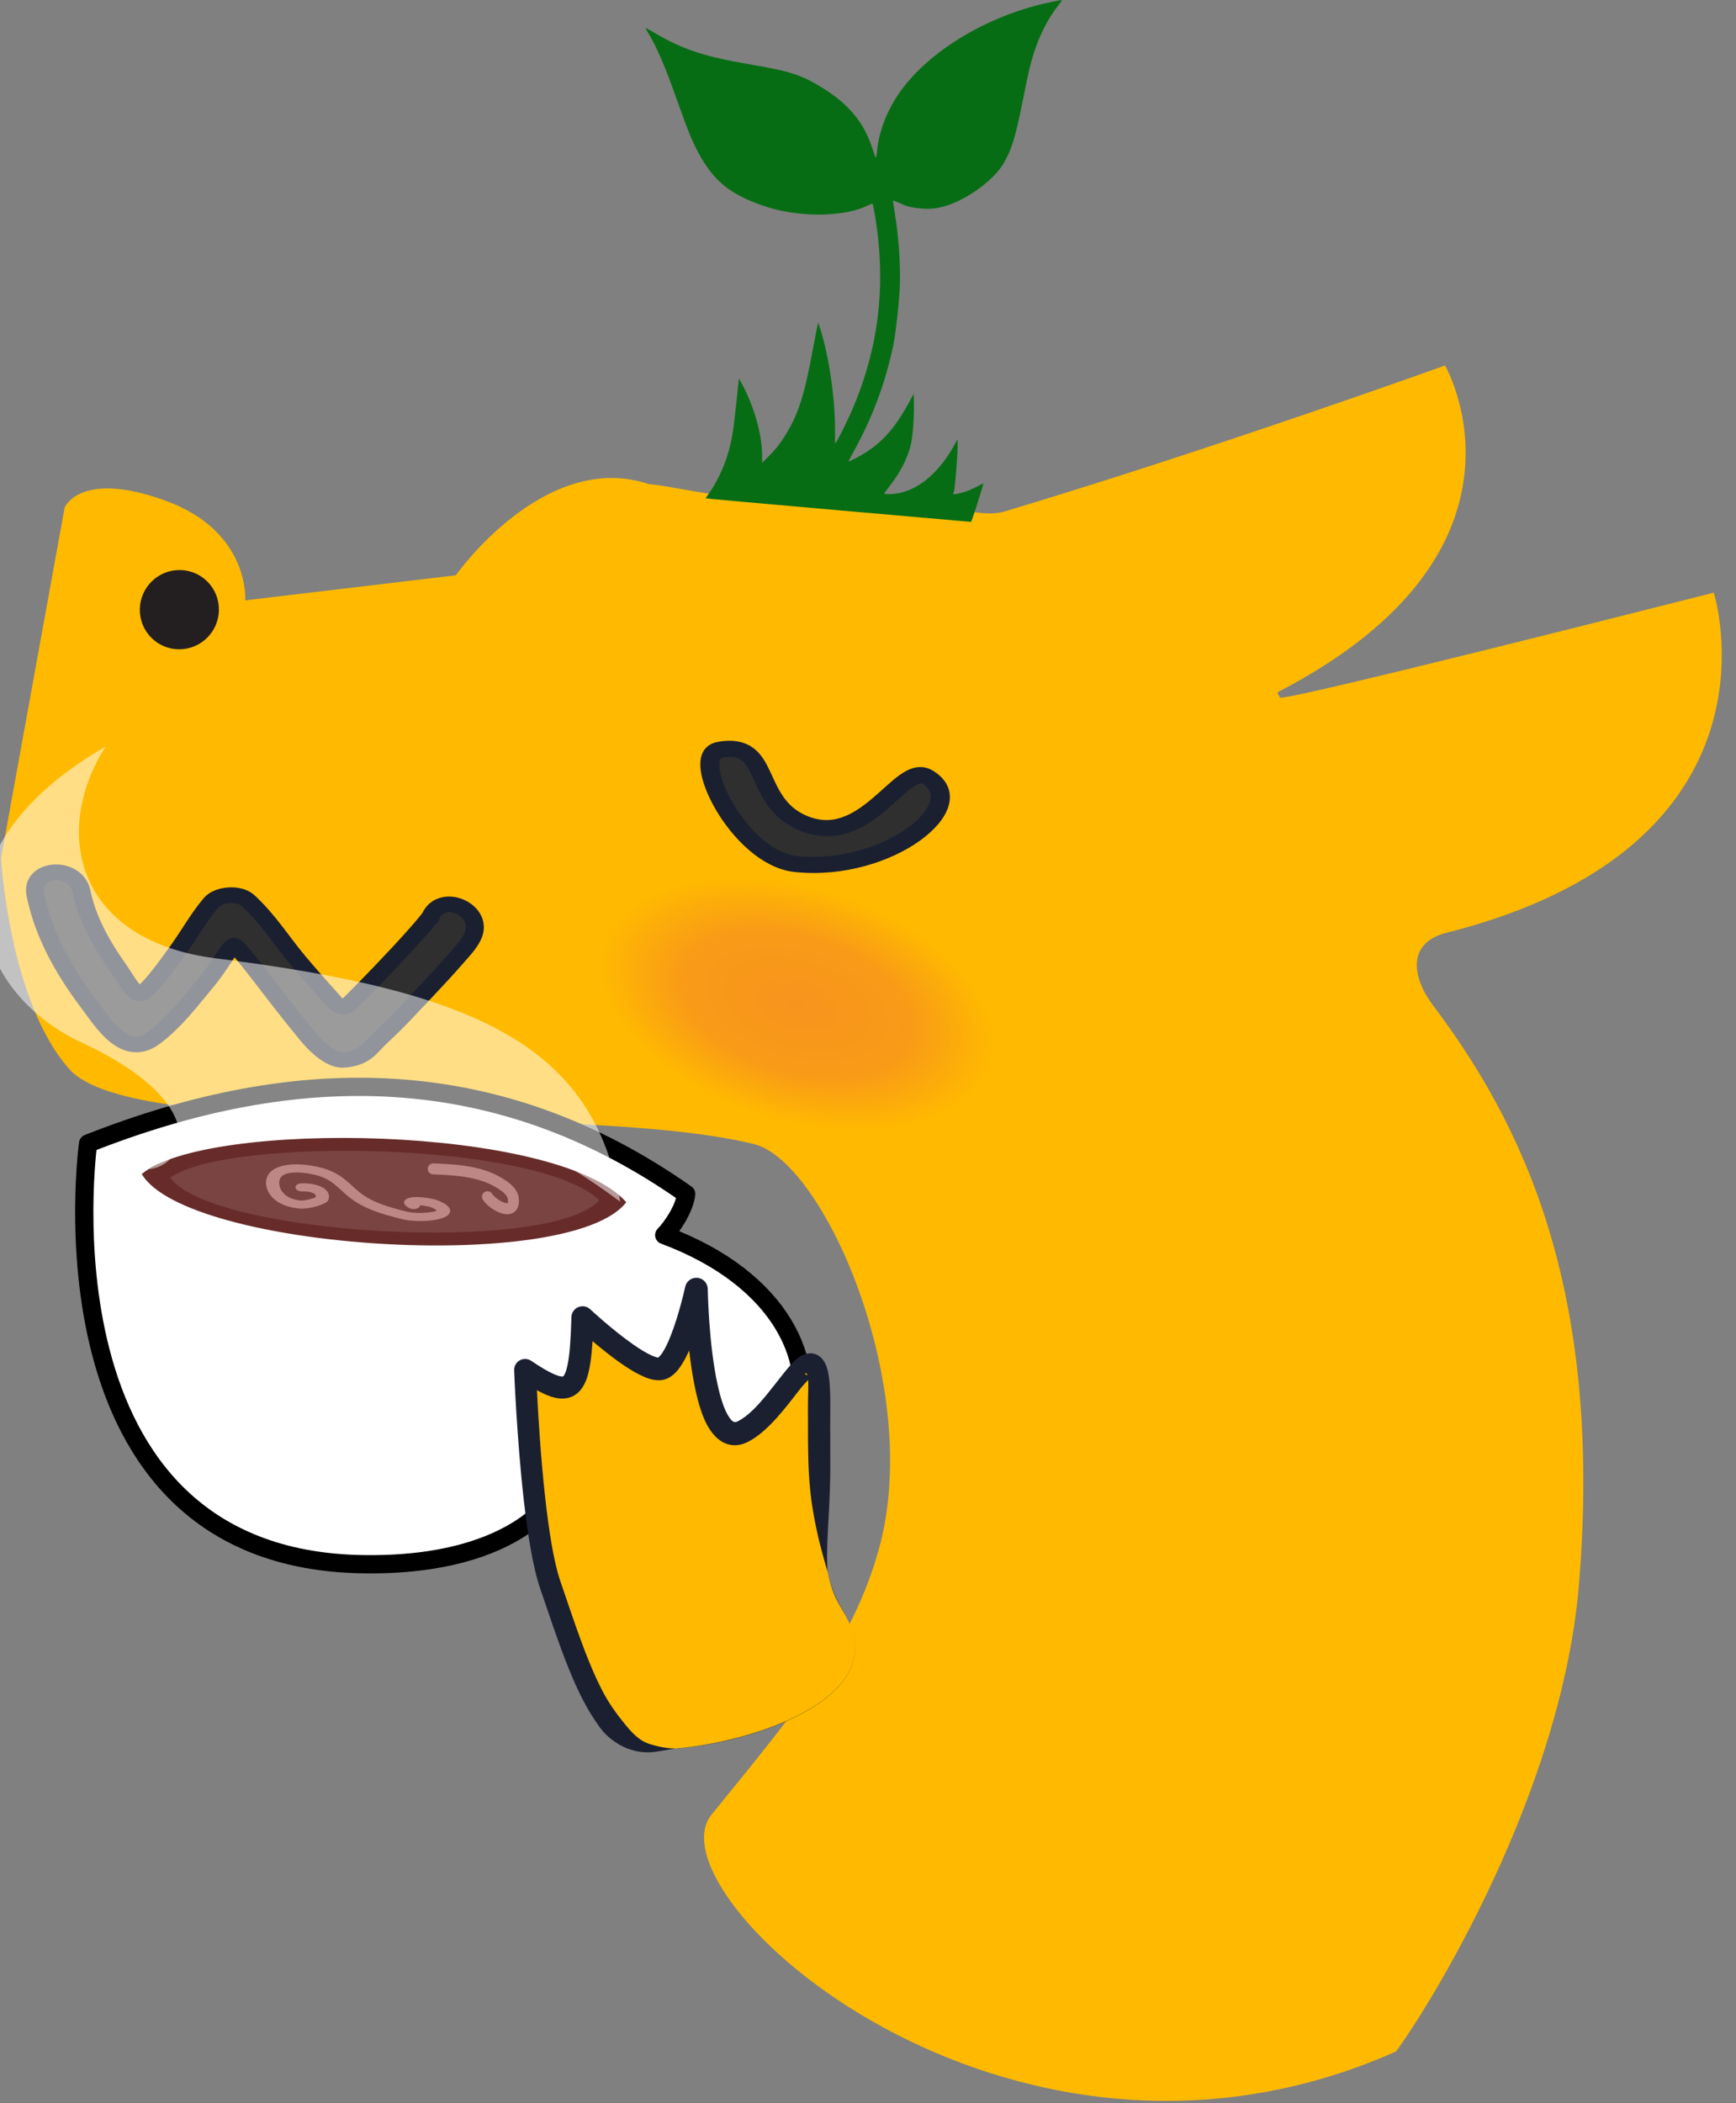 <?xml version="1.0" encoding="UTF-8" standalone="no"?>
<svg
   width="512"
   height="619.928"
   viewBox="0 0 512 619.928"
   version="1.1"
   xml:space="preserve"
   style="clip-rule:evenodd;fill-rule:evenodd;stroke-linejoin:round;stroke-miterlimit:2"
   id="svg13748"
   sodipodi:docname="dragntea_plont.svg"
   inkscape:version="1.2.2 (b0a8486541, 2022-12-01)"
   xmlns:inkscape="http://www.inkscape.org/namespaces/inkscape"
   xmlns:sodipodi="http://sodipodi.sourceforge.net/DTD/sodipodi-0.dtd"
   xmlns="http://www.w3.org/2000/svg"
   xmlns:svg="http://www.w3.org/2000/svg"
   xmlns:serif="http://www.serif.com/"><rect x="0" y="0" width="512" height="619.928" fill="#808080" stroke="none"/><sodipodi:namedview
   id="namedview13750"
   pagecolor="#ffffff"
   bordercolor="#000000"
   borderopacity="0.25"
   inkscape:showpageshadow="2"
   inkscape:pageopacity="0.0"
   inkscape:pagecheckerboard="0"
   inkscape:deskcolor="#d1d1d1"
   showgrid="false"
   inkscape:zoom="1.4960938"
   inkscape:cx="256"
   inkscape:cy="123.98956"
   inkscape:window-width="1906"
   inkscape:window-height="920"
   inkscape:window-x="5"
   inkscape:window-y="42"
   inkscape:window-maximized="1"
   inkscape:current-layer="svg13748" />
    <g
   transform="translate(0,107.927)"
   id="g13733">
        <g
   id="Artboard1"
   transform="translate(0,0.001)">
            <rect
   x="0"
   y="0"
   width="512"
   height="512"
   style="fill:none"
   id="rect13648" />
            <clipPath
   id="_clip1">
                <rect
   x="0"
   y="0"
   width="512"
   height="512"
   id="rect13650" />
            </clipPath>
            <g
   clip-path="url(#_clip1)"
   id="g13730">
                <g
   id="Layer-2"
   serif:id="Layer 2">
                    <g
   transform="matrix(0.983,-0.045,0.045,0.983,54.481,456.389)"
   id="g13664">
                        <path
   d="m 13.472,-423.365 c 25.136,10.396 22.642,30.982 22.642,30.982 l 63.404,-4.619 c 0,0 28.209,-36.443 58.948,-24.671 11.977,1.702 24.522,7.778 89.279,11.623 5.351,0.319 11.406,2.872 17.068,1.449 64.155,-16.115 133.749,-37.625 133.749,-37.625 0,0 29.502,56.773 -54.501,95.429 -0.184,1.53 -0.214,-0.318 0.546,1.743 1.893,0.018 11.419,-0.9 131.302,-25.499 0,0 20.649,76.985 -85.535,98.291 -11.253,2.845 -9.899,12.983 -4.188,21.338 24.187,35.386 47.273,85.744 35.79,175.188 -8.032,62.562 -50.743,124.477 -61.174,137.368 -118.941,46.46 -222.03,-57.446 -201.705,-80.235 27.335,-30.649 44.714,-49.498 53.798,-77.35 15.49,-47.492 -11.082,-116.747 -32.011,-122.786 -54.373,-15.688 -185.179,-8.714 -203.866,-31.799 -17.136,-21.166 -17.542,-64.049 -17.542,-64.049 l 23.837,-104.019 c 0,0 5.023,-11.155 30.159,-0.759"
   style="fill:#ffba00;fill-rule:nonzero"
   id="path13653" />
                        <clipPath
   id="_clip2">
                            <path
   d="m 13.472,-423.365 c 25.136,10.396 22.642,30.982 22.642,30.982 l 63.404,-4.619 c 0,0 28.209,-36.443 58.948,-24.671 11.977,1.702 24.522,7.778 89.279,11.623 5.351,0.319 11.406,2.872 17.068,1.449 64.155,-16.115 133.749,-37.625 133.749,-37.625 0,0 29.502,56.773 -54.501,95.429 -0.184,1.53 -0.214,-0.318 0.546,1.743 1.893,0.018 11.419,-0.9 131.302,-25.499 0,0 20.649,76.985 -85.535,98.291 -11.253,2.845 -9.899,12.983 -4.188,21.338 24.187,35.386 47.273,85.744 35.79,175.188 -8.032,62.562 -50.743,124.477 -61.174,137.368 -118.941,46.46 -222.03,-57.446 -201.705,-80.235 27.335,-30.649 44.714,-49.498 53.798,-77.35 15.49,-47.492 -11.082,-116.747 -32.011,-122.786 -54.373,-15.688 -185.179,-8.714 -203.866,-31.799 -17.136,-21.166 -17.542,-64.049 -17.542,-64.049 l 23.837,-104.019 c 0,0 5.023,-11.155 30.159,-0.759"
   clip-rule="nonzero"
   id="path13655" />
                        </clipPath>
                        <g
   clip-path="url(#_clip2)"
   id="g13662">
                            <g
   transform="matrix(-13.891,38.541,66.835,24.089,195.837,-263.982)"
   id="g13660">
                                <circle
   cx="0"
   cy="0"
   style="fill:url(#_Radial3)"
   id="ellipse13658"
   r="1" />
                            </g>
                        </g>
                    </g>
                    <g
   transform="matrix(-0.996,0.084,0.084,0.996,60.22,80.891)"
   id="g13668">
                        <path
   d="m 6.534,-21.372 c 6.448,0.027 11.676,5.28 11.676,11.733 0,6.454 -5.228,11.663 -11.676,11.637 -6.448,-0.027 -11.676,-5.28 -11.676,-11.733 0,-6.454 5.228,-11.663 11.676,-11.637"
   style="fill:#231f20;fill-rule:nonzero"
   id="path13666" />
                    </g>
                    <g
   transform="matrix(-0.135,1.042,1.238,0.161,272.196,106.544)"
   id="g13672">
                        <path
   d="m 13.585,-46.974 c 2.847,-7.265 29.351,8.066 28.987,21.192 C 41.962,-3.802 19.568,14.307 13.585,2.503 10.247,-4.082 36.309,-9.538 30.832,-25.447 26.543,-37.905 8.936,-35.112 13.585,-46.974"
   style="fill:#2f2f2f;fill-rule:nonzero;stroke:#1b2031;stroke-width:4.52px"
   id="path13670" />
                    </g>
                    <g
   transform="matrix(0.969,0.067,-0.058,0.843,7.968,192.21)"
   id="g13676">
                        <path
   d="m 0,-43.055 c 3.257,13.535 10.07,25.521 18.224,36.333 4.887,6.482 12.223,18.572 20.403,10.698 5.984,-5.76 10.513,-13.822 14.996,-20.938 3.848,-6.11 6.244,-12.932 7.57,-13.266 1.325,-0.333 13.351,16.672 23.356,28.689 0.75,0.9 7.14,9.249 12.213,8.418 6.506,-1.065 7.893,-5.106 10.344,-8.092 5.265,-6.411 8.393,-11.041 13.248,-17.823 2.787,-3.893 5.55,-7.811 8.195,-11.821 1.712,-2.594 3.824,-5.432 4.805,-8.494 2.97,-9.269 -10.284,-14.984 -13.254,-5.714 -0.462,1.441 0.342,-0.563 0.211,-0.345 -0.349,0.575 -0.666,1.174 -1.013,1.75 -1.066,1.768 -2.21,3.48 -3.355,5.184 -3.034,4.513 -6.18,8.936 -9.36,13.325 -3.057,4.22 -6.151,8.409 -9.321,12.527 -1.201,1.561 -3.036,1.229 -4.383,-0.276 -3.893,-4.348 -8.262,-9.232 -12.013,-13.724 -5.673,-6.794 -9.734,-13.484 -16.378,-19.635 -2.923,-2.707 -9.122,-1.516 -11.13,1.65 -3.773,5.948 -5.934,11.65 -9.345,17.86 -2.313,4.209 -8.287,15.631 -10.533,15.534 -1.917,-0.083 -4.818,-5.475 -6.926,-8.44 C 21.092,-27.336 16.16,-35.913 13.894,-45.33 11.589,-54.905 -2.324,-52.712 0,-43.055"
   style="fill:#2f2f2f;fill-rule:nonzero;stroke:#1b2031;stroke-width:5.46px"
   id="path13674" />
                    </g>
                </g>
                <g
   transform="rotate(1.18,6949.367,-59035.742)"
   id="g13718">
                    <g
   transform="translate(554.578)"
   id="g13712">
                        <path
   d="m 693.339,359.166 c 0,0 -14.497,122.819 83.563,122.322 47.369,-0.24 57.491,-23.217 57.491,-23.217 74.794,24.469 99.98,-50.977 29.385,-75.612 2.333,-2.46 5.83,-7.992 6.229,-12.242 C 813.8,332.562 754.701,333.444 693.339,359.166 Z"
   style="fill:#ffffff"
   id="path13679" />
                        <clipPath
   id="_clip4">
                            <path
   d="m 693.339,359.166 c 0,0 -14.497,122.819 83.563,122.322 47.369,-0.24 57.491,-23.217 57.491,-23.217 74.794,24.469 99.98,-50.977 29.385,-75.612 2.333,-2.46 5.83,-7.992 6.229,-12.242 C 813.8,332.562 754.701,333.444 693.339,359.166 Z"
   id="path13681" />
                        </clipPath>
                        <g
   clip-path="url(#_clip4)"
   id="g13708">
                            <path
   d="m 709.352,367.839 c 18.5,-16.431 122.538,-17.003 143.043,5.37 -16.108,21.748 -129.512,16.625 -143.043,-5.37 z"
   style="fill:#672c29"
   id="path13684" />
                            <clipPath
   id="_clip5">
                                <path
   d="m 709.352,367.839 c 18.5,-16.431 122.538,-17.003 143.043,5.37 -16.108,21.748 -129.512,16.625 -143.043,-5.37 z"
   id="path13686" />
                            </clipPath>
                            <g
   clip-path="url(#_clip5)"
   id="g13706">
                                <g
   transform="matrix(0.885,0,0,0.758,90.047,89.901)"
   id="g13704">
                                    <path
   d="m 709.352,367.839 c 18.5,-16.431 122.538,-17.003 143.043,5.37 -16.108,21.748 -129.512,16.625 -143.043,-5.37 z"
   style="fill:#794441"
   id="path13689" />
                                    <clipPath
   id="_clip6">
                                        <path
   d="m 709.352,367.839 c 18.5,-16.431 122.538,-17.003 143.043,5.37 -16.108,21.748 -129.512,16.625 -143.043,-5.37 z"
   id="path13691" />
                                    </clipPath>
                                    <g
   clip-path="url(#_clip6)"
   id="g13702">
                                        <g
   transform="matrix(1.13,0,0,0.809,-99.356,71.7)"
   id="g13696">
                                            <path
   d="m 787.501,376.802 c -3.318,-2.687 4.085,-2.25 6.6,-0.495 7.208,5.03 -4.331,7.394 -9.078,5.633 -6.544,-2.426 -10.849,-4.509 -14.775,-9.206 -3.033,-3.628 -4.728,-7.698 -8.992,-10.206 -4.195,-2.468 -13.099,-3.993 -15.05,2.165 -1.263,3.985 0.46,11.904 7.509,12.972 2.752,0.417 6.569,-2.169 6.726,-2.796 1.009,-4.025 -2.881,-5.763 -5.898,-5.442"
   style="fill:none;stroke:#bc8784;stroke-width:3.9px;stroke-linecap:round;stroke-linejoin:miter;stroke-miterlimit:1.5"
   id="path13694" />
                                        </g>
                                        <g
   transform="matrix(1.13,0,0,1.319,-101.784,-118.597)"
   id="g13700">
                                            <path
   d="m 795.264,364.618 c 6.201,0.099 13.467,0.36 19.026,3.442 1.908,1.058 4.54,2.597 4.784,5.028 0.563,5.601 -6.382,1.549 -7.651,-0.591"
   style="fill:none;stroke:#bc8784;stroke-width:3.24px;stroke-linecap:round;stroke-linejoin:miter;stroke-miterlimit:1.5"
   id="path13698" />
                                        </g>
                                    </g>
                                </g>
                            </g>
                        </g>
                        <path
   d="m 693.339,359.166 c 0,0 -14.497,122.819 83.563,122.322 47.369,-0.24 57.491,-23.217 57.491,-23.217 74.794,24.469 99.98,-50.977 29.385,-75.612 2.333,-2.46 5.83,-7.992 6.229,-12.242 C 813.8,332.562 754.701,333.444 693.339,359.166 Z"
   style="fill:none;stroke:#000000;stroke-width:5.38px;stroke-linecap:round;stroke-linejoin:miter;stroke-miterlimit:1.5"
   id="path13710" />
                    </g>
                    <g
   transform="translate(554.578)"
   id="g13716">
                        <path
   d="m 711.318,366.386 c 10.669,-1.123 19.377,-19.646 -21.62,-37.452 -8.238,-3.578 -28.523,-16.427 -28.525,-40.204 -0.002,-18.365 15.462,-34.954 34.902,-46.648 -15.76,26.101 -6.896,57.51 33.895,61.749 76.506,7.951 111.823,23.289 120.619,69.267 -50.973,-36.656 -95.458,-31.816 -139.271,-6.712 z"
   style="fill:#ffffff;fill-opacity:0.52"
   id="path13714" />
                    </g>
                </g>
                <g
   transform="rotate(37.517,307.799,418.418)"
   id="g13728">
                    <g
   transform="matrix(0.664,-0.979,0.802,0.544,-246.649,416.404)"
   id="g13722">
                        <path
   d="m 228.498,410.079 c 1.617,28.928 -45.819,22.871 -57.125,16.098 -11.305,-6.772 -10.483,-33.084 -10.707,-56.732 -0.173,-18.197 10.889,-64.426 10.889,-64.426 8.836,13.919 11.21,11.959 17.721,-9.663 0,0 9.726,21.876 14.583,22.333 4.857,0.457 14.557,-19.59 14.557,-19.59 0,0 -12.356,47.604 -0.278,45.591 12.079,-2.014 27.92,-28.186 20.149,0 -15.9,57.667 -10.453,54.512 -9.789,66.389 z"
   style="fill:#ffba00"
   id="path13720" />
                    </g>
                    <g
   transform="matrix(0.664,-0.979,0.802,0.544,-246.649,416.404)"
   id="g13726">
                        <path
   d="m 204.05,314.214 c 0.211,-0.129 0.861,-0.541 1.265,-0.926 1.071,-1.022 2.201,-2.49 3.316,-4.11 3.807,-5.534 7.335,-12.846 7.335,-12.846 0.736,-1.521 2.29,-2.126 3.611,-1.405 1.321,0.721 1.989,2.537 1.551,4.221 0,0 -4.097,15.812 -5.176,28.6 -0.349,4.14 -0.417,7.934 0.222,10.605 0.271,1.131 0.635,2.037 1.578,1.88 2.915,-0.483 6.045,-2.634 8.97,-4.883 3.939,-3.029 7.535,-6.299 9.874,-7.444 2.599,-1.272 4.473,-0.51 5.552,1.132 0.598,0.911 1.118,2.429 0.996,4.849 -0.111,2.217 -0.774,5.718 -2.213,10.89 -1.932,6.857 -3.472,12.881 -4.914,18.103 -0.435,1.574 -0.872,3.064 -1.301,4.491 -0.729,2.424 -1.405,4.638 -2.063,6.693 -2.203,6.87 -3.816,11.754 -4.772,15.719 -0.206,0.853 -0.424,1.623 -0.541,2.389 -0.022,0.142 -0.039,0.284 -0.054,0.424 l -0.034,0.528 c -0.556,8.694 0.901,10.79 1.246,16.955 0.685,12.104 -7.217,18.101 -17.474,20.473 -10.421,2.409 -23.277,1.105 -32.001,-1.361 -0.538,-0.152 -1.071,-0.267 -1.564,-0.474 h -0.001 c -2.677,-0.553 -4.893,-0.802 -6.535,-1.419 -3.713,-1.403 -6.683,-4.478 -8.755,-9.142 -0.737,-1.66 -1.17,-3.597 -1.625,-5.597 -2.653,-11.677 -2.41,-27.914 -2.555,-43.076 -0.064,-6.51 1.253,-16.516 3.015,-26.792 3.232,-18.837 7.928,-38.608 7.928,-38.608 0.288,-1.204 1.105,-2.109 2.114,-2.343 1.009,-0.234 2.041,0.243 2.67,1.234 1.7,2.67 3.134,4.721 4.406,6.101 0.492,0.533 0.942,0.95 1.375,1.223 0.199,0.125 0.364,0.253 0.54,0.213 0.264,-0.06 0.459,-0.354 0.71,-0.689 0.403,-0.538 0.797,-1.242 1.208,-2.101 1.408,-2.936 2.88,-7.423 4.712,-13.537 0.377,-1.251 1.319,-2.118 2.409,-2.214 1.089,-0.097 2.124,0.594 2.645,1.766 0,0 3.577,8.02 7.432,14.305 1.143,1.863 2.305,3.57 3.402,4.821 0.382,0.436 0.751,0.81 1.106,1.095 0.113,0.091 0.284,0.195 0.39,0.257 z m 33.722,20.773 c -0.831,0.546 -1.912,1.292 -2.813,2.026 -4.699,3.826 -10.958,9.212 -16.434,10.133 -2.238,0.374 -3.97,-0.343 -5.316,-1.732 -1.477,-1.523 -2.519,-4.096 -2.953,-7.5 -0.752,-5.901 0.288,-14.817 1.657,-22.815 -0.177,0.24 -0.355,0.475 -0.533,0.704 -1.474,1.9 -2.957,3.418 -4.279,4.287 -1.24,0.814 -2.421,1.13 -3.459,1.03 -0.998,-0.096 -2.153,-0.615 -3.347,-1.644 -1.267,-1.091 -2.68,-2.827 -4.088,-4.917 -2.306,-3.423 -4.656,-7.833 -6.426,-11.379 -1.556,4.648 -2.918,7.988 -4.232,10.105 -1.452,2.339 -2.984,3.492 -4.509,3.834 -1.648,0.37 -3.458,-0.13 -5.443,-1.916 -0.864,-0.777 -1.8,-1.842 -2.826,-3.195 -1.641,7.207 -4.396,19.817 -6.511,32.034 -1.684,9.728 -2.974,19.199 -2.917,25.365 0.118,12.276 -0.031,25.274 1.375,35.819 0.54,4.052 1.479,7.634 2.447,10.813 1.138,3.74 2.243,6.939 4.659,9.018 1.35,1.161 3.166,2.621 5.634,3.66 h 0.001 c 0.515,0.106 1.03,0.3 1.569,0.447 8.735,2.385 21.57,3.732 31.987,1.331 10.247,-2.363 18.15,-8.323 17.483,-20.416 -0.335,-6.001 -1.892,-8.164 -1.299,-16.274 0.028,-0.388 0.044,-0.793 0.087,-1.209 0.025,-0.381 0.049,-0.774 0.063,-1.182 0.131,-3.835 0.234,-8.724 0.996,-15.581 0.192,-1.724 0.398,-3.532 0.703,-5.488 0.391,-2.498 0.877,-5.18 1.513,-8.078 1.246,-5.681 3.051,-12.134 5.081,-19.665 0.801,-2.93 1.726,-5.762 2.13,-7.615 z m 0.205,-1.399 c 0.012,-0.527 -0.121,-0.802 -0.457,-0.748 -0.203,0.033 0.155,0.39 0.239,0.517 0.055,0.083 0.13,0.16 0.218,0.231 z"
   style="fill:#1b2031"
   id="path13724" />
                    </g>
                </g>
            </g>
        </g>
    </g>
    <defs
   id="defs13746">
        <radialGradient
   id="_Radial3"
   cx="0"
   cy="0"
   r="1"
   gradientUnits="userSpaceOnUse"
   gradientTransform="matrix(0,1,1,0,-8.49688e-6,8.49688e-6)"><stop
     offset="0"
     style="stop-color:rgb(247,148,29);stop-opacity:1"
     id="stop13735" /><stop
     offset="0.5"
     style="stop-color:rgb(249,155,23);stop-opacity:1"
     id="stop13737" /><stop
     offset="0.69"
     style="stop-color:rgb(252,171,11);stop-opacity:1"
     id="stop13739" /><stop
     offset="0.86"
     style="stop-color:rgb(255,186,0);stop-opacity:1"
     id="stop13741" /><stop
     offset="1"
     style="stop-color:rgb(255,186,0);stop-opacity:1"
     id="stop13743" /></radialGradient>
    </defs>
<path
   style="clip-rule:evenodd;fill:#076d14;fill-opacity:0.997;fill-rule:evenodd;stroke-width:0.219;stroke-miterlimit:10"
   d="m 208.119,146.894 c 0.005,-0.053 0.419,-0.675 0.92,-1.381 2.165,-3.049 4.114,-6.984 5.316,-10.734 1.388,-4.329 1.861,-6.979 2.738,-15.341 l 0.831,-7.919 1.029,1.903 c 3.515,6.501 5.896,15.131 5.829,21.129 l -0.021,1.905 1.717,-1.718 c 2.412,-2.414 3.811,-4.207 5.542,-7.103 3.605,-6.03 5.286,-11.44 7.814,-25.145 0.58,-3.146 1.15,-6.1 1.267,-6.565 l 0.212,-0.845 0.492,1.506 c 2.732,8.358 4.613,21.508 4.472,31.265 -0.022,1.487 0.001,2.752 0.051,2.812 0.25,0.298 4.365,-8.101 6.074,-12.398 6.554,-16.481 8.579,-32.775 6.282,-50.548 -0.468,-3.624 -1.201,-7.694 -1.388,-7.71 -0.09,-0.008 -0.765,0.28 -1.501,0.639 -4.327,2.116 -11.619,3.052 -18.84,2.421 -5.812,-0.508 -10.52,-1.672 -15.725,-3.887 -7.176,-3.053 -11.269,-6.828 -15.178,-13.998 -1.822,-3.341 -3.396,-7.211 -6.448,-15.848 -3.493,-9.887 -5.753,-15.141 -8.445,-19.641 -0.453,-0.757 -0.789,-1.406 -0.746,-1.442 0.043,-0.036 1.246,0.62 2.674,1.458 8.433,4.948 14.673,6.994 28.528,9.353 11.512,1.96 14.829,3.044 20.956,6.844 7.937,4.923 12.401,10.403 14.838,18.213 0.399,1.278 0.803,2.331 0.899,2.339 0.096,0.008 0.234,-0.676 0.308,-1.521 0.461,-5.265 2.358,-10.784 5.397,-15.701 7.501,-12.134 23.677,-22.849 41.729,-27.642 2.025,-0.538 7.067,-1.621 7.406,-1.591 0.11,0.009 -0.415,0.803 -1.167,1.763 -2.871,3.661 -5.465,8.769 -7.116,14.011 -1.026,3.255 -1.612,5.783 -3.233,13.928 -2.189,11.005 -3.369,14.768 -5.918,18.881 -2.93,4.729 -10.496,10.195 -16.75,12.103 -2.915,0.889 -5.115,1.062 -8.35,0.658 -2.423,-0.303 -2.989,-0.455 -4.954,-1.328 -1.22,-0.542 -2.249,-0.96 -2.288,-0.927 -0.039,0.032 0.189,1.653 0.506,3.602 1.106,6.802 1.609,13.293 1.558,20.094 -0.032,4.293 -1.174,15.196 -2.002,19.114 -2.347,11.108 -6.154,21.278 -11.706,31.276 -0.855,1.539 -1.518,2.84 -1.475,2.891 0.043,0.051 1.049,-0.42 2.235,-1.048 7.023,-3.717 11.139,-8.095 15.892,-16.901 l 1.104,-2.046 0.055,2.478 c 0.098,4.362 -0.348,10.304 -0.954,12.734 -0.985,3.947 -3.12,8.066 -6.246,12.054 -0.826,1.054 -1.511,2.016 -1.522,2.139 -0.013,0.145 0.499,0.214 1.468,0.198 7.15,-0.122 13.979,-5.227 19.028,-14.225 l 1.092,-1.947 0.044,0.946 c 0.096,2.088 -0.755,13.414 -1.071,14.254 -0.173,0.462 -0.274,0.89 -0.222,0.952 0.184,0.219 2.839,-0.405 4.447,-1.045 0.899,-0.358 2.242,-0.99 2.983,-1.403 0.741,-0.413 1.379,-0.714 1.418,-0.668 0.038,0.046 -0.176,0.853 -0.476,1.793 -0.301,0.94 -0.92,2.914 -1.376,4.387 -0.456,1.472 -1.034,3.228 -1.284,3.902 l -0.455,1.225 -39.149,-3.425 c -21.532,-1.884 -39.145,-3.469 -39.141,-3.523 z"
   id="path2026"
   inkscape:label="plont" /></svg>
